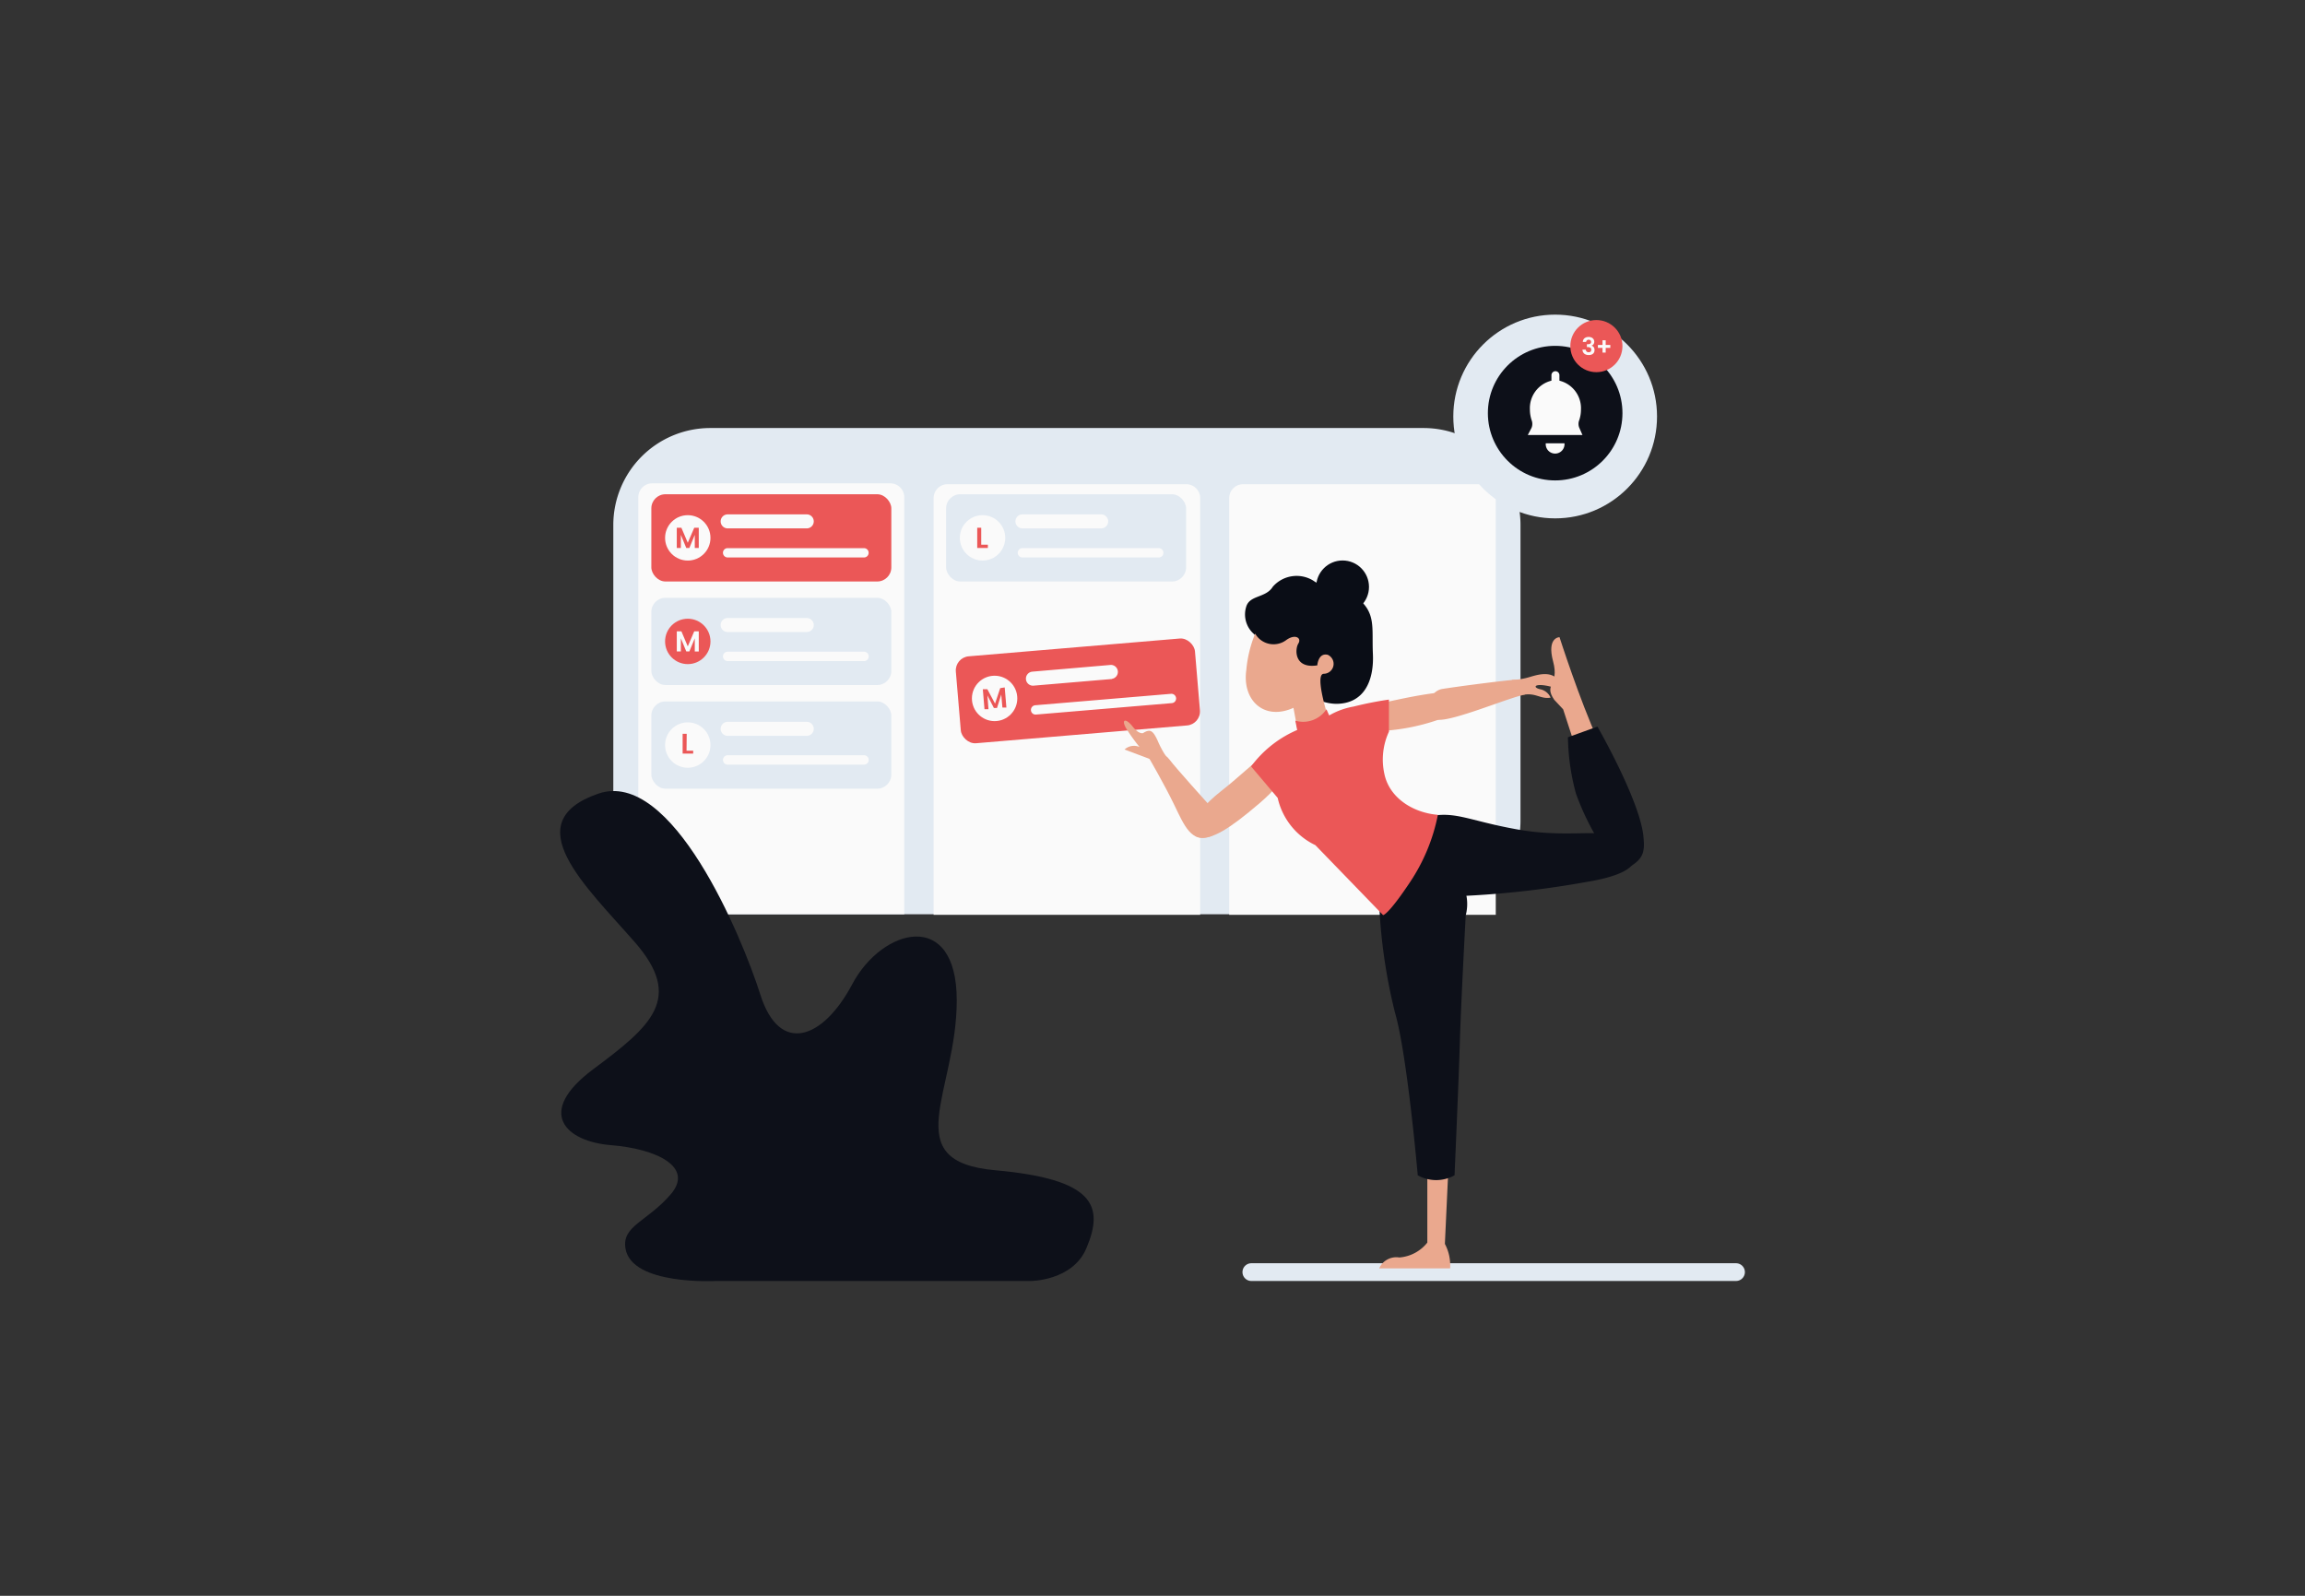<svg id="Layer_1" data-name="Layer 1" xmlns="http://www.w3.org/2000/svg" viewBox="0 0 260 180"><rect x="0" y="0" width="260" height="180" fill="#333333" stroke="none"/><title>Flat Web Illustrations Pack - Scene 47</title><path d="M80.12,48.28h80.45a10.94,10.94,0,0,1,10.94,10.94V92.58A10.55,10.55,0,0,1,161,103.13H79.73A10.55,10.55,0,0,1,69.18,92.58V59.22A10.94,10.94,0,0,1,80.12,48.28Z" fill="#e2eaf2"/><path d="M135.38,103.19v-47a1.57,1.57,0,0,0-1.57-1.57H106.88a1.57,1.57,0,0,0-1.57,1.57v47Z" fill="#fafafa"/><path d="M168.72,103.19v-47a1.57,1.57,0,0,0-1.57-1.57H140.22a1.57,1.57,0,0,0-1.57,1.57v47Z" fill="#fafafa"/><path d="M100.42,54.52H73.59A1.57,1.57,0,0,0,72,56.09V99.76a10.48,10.48,0,0,0,7.71,3.37H102v-47A1.57,1.57,0,0,0,100.42,54.52Z" fill="#fafafa"/><path d="M195.82,144.49H141.15a1,1,0,1,1,0-2h54.67a1,1,0,0,1,0,2Z" fill="#e2eaf2"/><rect x="108.04" y="73.02" width="27.07" height="9.84" rx="1.59" transform="translate(-6.11 10.48) rotate(-4.82)" fill="#EB5757"/><circle cx="112.19" cy="78.78" r="2.56" fill="#fafafa"/><path d="M125.43,76.59l-8.85.75a.79.79,0,0,1-.13-1.58L125.3,75a.79.79,0,0,1,.13,1.57Z" fill="#fafafa"/><path d="M132.18,79.31,116.86,80.6a.52.52,0,0,1-.57-.48.53.53,0,0,1,.48-.57l15.32-1.29a.53.53,0,0,1,.57.48A.52.52,0,0,1,132.18,79.31Z" fill="#fafafa"/><path d="M113.33,77.54l.19,2.27-.45,0-.13-1.47-.48,1.52-.35,0-.73-1.42L111.5,80l-.45,0-.19-2.26.51,0,.87,1.63.58-1.75Z" fill="#EB5757"/><rect x="73.47" y="55.75" width="27.07" height="9.84" rx="1.59" fill="#EB5757"/><path d="M91,59.6H82.08a.79.79,0,1,1,0-1.58H91a.79.79,0,1,1,0,1.58Z" fill="#fafafa"/><path d="M97.46,62.88H82.08a.53.53,0,0,1-.53-.53.52.52,0,0,1,.53-.52H97.46a.52.52,0,0,1,.52.52A.52.52,0,0,1,97.46,62.88Z" fill="#fafafa"/><circle cx="77.58" cy="60.67" r="2.56" fill="#fafafa"/><path d="M78.82,59.53v2.28h-.45V60.33l-.61,1.48h-.35l-.61-1.48v1.48h-.46V59.53h.52l.72,1.69.73-1.69Z" fill="#EB5757"/><rect x="73.47" y="67.43" width="27.07" height="9.84" rx="1.59" fill="#e2eaf2"/><path d="M91,71.29H82.08a.79.79,0,0,1,0-1.58H91a.79.79,0,0,1,0,1.58Z" fill="#fafafa"/><path d="M97.46,74.57H82.08a.53.53,0,1,1,0-1.06H97.46a.53.53,0,0,1,0,1.06Z" fill="#fafafa"/><circle cx="77.58" cy="72.35" r="2.56" fill="#EB5757"/><path d="M78.82,71.21v2.28h-.45V72l-.61,1.48h-.35L76.8,72v1.48h-.46V71.21h.52l.72,1.7.73-1.7Z" fill="#fafafa"/><rect x="73.47" y="79.12" width="27.07" height="9.84" rx="1.59" fill="#e2eaf2"/><path d="M91,83H82.08a.79.79,0,0,1,0-1.58H91A.79.79,0,0,1,91,83Z" fill="#fafafa"/><path d="M97.46,86.25H82.08a.53.53,0,0,1,0-1.06H97.46a.53.53,0,0,1,0,1.06Z" fill="#fafafa"/><circle cx="77.58" cy="84.04" r="2.56" fill="#fafafa"/><path d="M77.44,84.68h.75V85H77V82.77h.46Z" fill="#EB5757"/><rect x="106.72" y="55.75" width="27.07" height="9.84" rx="1.59" fill="#e2eaf2"/><path d="M124.21,59.6h-8.88a.79.79,0,1,1,0-1.58h8.88a.79.79,0,1,1,0,1.58Z" fill="#fafafa"/><path d="M130.71,62.88H115.33a.53.53,0,0,1-.53-.53.52.52,0,0,1,.53-.52h15.38a.52.52,0,0,1,.52.52A.52.52,0,0,1,130.71,62.88Z" fill="#fafafa"/><circle cx="110.83" cy="60.67" r="2.56" fill="#fafafa"/><path d="M110.68,61.44h.75v.37h-1.2V59.53h.45Z" fill="#EB5757"/><path d="M116.27,144.49H80.76s-9.54.53-10.21-3.68c-.41-2.56,2.45-3,5.11-6.1s-1.64-5.13-6.74-5.54-8.58-3.67-2-8.57,10.21-8,4.69-14.32S58.16,92.74,67.49,89.52c8.28-2.86,16.16,16,18.29,22.71s7,5.1,10.36-1.23,11.78-8.58,11.78,1.84S101.09,131,112.26,132s12.31,4,10.29,8.78C121,144.49,116.27,144.49,116.27,144.49Z" fill="#0d1019"/><circle cx="151.44" cy="66.2" r="2.98" fill="#0a0d16"/><path d="M163.15,78.05c-3.38.22-8,1.49-9.38,1.69s-2.09,2.93,1.17,2.74a23.54,23.54,0,0,0,7.29-1.29C163.84,80.52,164.91,77.94,163.15,78.05Z" fill="#eaa88e"/><path d="M161.46,78.62c-.94,2.09.76,2.57.77,2.57,1.69.13,7.53-2.31,9.43-2.76s1.63-2-1.11-1.73c-2.09.21-6,.72-7.79,1a1.67,1.67,0,0,0-1.29.93Z" fill="#eaa88e"/><path d="M171.91,78.36c1.36-.22,1.89.53,3,.33a1.66,1.66,0,0,0-1.15-.94c-.85-.18-.74-.64.59-.42s2.37.91,1.58-.4-2.33-.88-3.36-.57a8.05,8.05,0,0,1-2,.34S169,78,171.91,78.36Z" fill="#eaa88e"/><path d="M143.57,66.18c-.79,1.29-2.61.92-3,2.26a2.92,2.92,0,0,0,.79,3c.83.78,1.34,1.86,2.12,2.73A47.89,47.89,0,0,0,147.28,78a5.23,5.23,0,0,0,3.42,1.39c3.18,0,4.3-2.61,4.16-5.64s.43-4.73-2-6.49-3.11-.64-4.73-1.77A3.57,3.57,0,0,0,143.57,66.18Z" fill="#0a0d16"/><path d="M150,81.53s.68.9-1.16,1.45-2.41-.27-2.41-.27l-.53-2.87c-3.31,1.5-5.8-.85-5.32-4.25a14.15,14.15,0,0,1,1-4.12,2.39,2.39,0,0,0,3.46.76c1-.76,1.82-.31,1.41.36s-.46,2.87,2.14,2.46c0,0,.09-1.45,1.18-1.19a1.12,1.12,0,0,1-.44,2.14C148.16,76,150,81.53,150,81.53Z" fill="#eaa88e"/><path d="M144.76,84.77c1.29.86.72,2.92-2.72,5.86s-5.26,4-6.68,3.85-1.38-2.29,2.37-5.24S143.52,83.67,144.76,84.77Z" fill="#eaa88e"/><path d="M129.61,85.51c.34-1.44,1.81-.53,2.35.22s4.37,5,4.37,5,2.34,2.84.2,3.62-2.95-1.23-4.08-3.57S129.61,85.51,129.61,85.51Z" fill="#eaa88e"/><path d="M128.93,82.69c.78-.47,1.09-.37,1.65.85a10.71,10.71,0,0,0,.91,1.71,1.4,1.4,0,0,1-1.64.42l-3-1.13a1.57,1.57,0,0,1,1.69-.28A20.44,20.44,0,0,1,127,82.11c-.55-1,0-1.12.74-.18S128.93,82.69,128.93,82.69Z" fill="#eaa88e"/><path d="M155.57,143.07h8a5.13,5.13,0,0,0-.59-2.76l.61-13.15H161v13a4.46,4.46,0,0,1-3.16,1.68A2.11,2.11,0,0,0,155.57,143.07Z" fill="#eaa88e"/><path d="M155.57,101.86a61.28,61.28,0,0,0,1.79,12.39c1.38,4.74,2.56,18.32,2.56,18.32a4.24,4.24,0,0,0,4.15,0s.47-10.68.6-15.09.66-14.23.66-14.23a5,5,0,0,0-3.17-6C157.81,95.54,155.57,101.86,155.57,101.86Z" fill="#0d1019"/><path d="M160.52,92.24c3.55-.92,4.77.27,10.65,1.32s9.71-.26,11.68,1.06,3.43,3.68-3.95,4.87a105.45,105.45,0,0,1-14.83,1.61c-3.62.1-7.82-2.63-5.68-5.74Z" fill="#0d1019"/><path d="M180.27,83.54c-2.1-4.61-4.36-11.67-4.36-11.67s-1.46,0-.72,2.75-1.13,2.48.13,4.32l1,1.07,2.08,6.39Z" fill="#eaa88e"/><path d="M180.64,95.36a29.78,29.78,0,0,1-2.88-5.86,25.7,25.7,0,0,1-.9-6.34l3.33-1.2s4.7,8.18,5.17,12.26c.19,1.72.07,2.52-1.3,3.41Z" fill="#0d1019"/><path d="M146.11,81.29A3.14,3.14,0,0,0,149.62,80l.31.7a8.29,8.29,0,0,1,2.74-1,40.13,40.13,0,0,1,4-.79l0,3.62a7.49,7.49,0,0,0-.53,4.69c.53,2.75,3.22,4.46,6.05,4.69a20.91,20.91,0,0,1-3.1,7.53c-2.55,3.84-3.08,3.78-3.08,3.78l-7.64-7.89A7.79,7.79,0,0,1,144.12,90l-3-3.55a12.7,12.7,0,0,1,5.2-4.11Z" fill="#EB5757"/><circle cx="175.42" cy="46.98" r="11.49" fill="#e2eaf2"/><circle cx="175.42" cy="46.6" r="7.59" fill="#0d1019"/><path d="M176.47,50a1.06,1.06,0,1,1-2.11,0Z" fill="#fafafa"/><path d="M172.33,49.07h6.17l-.36-.82a1.14,1.14,0,0,1,0-.87,3.79,3.79,0,0,0,.19-1.18,3.2,3.2,0,0,0-2.43-3.26v-.62a.45.45,0,0,0-.9,0v.62a3.19,3.19,0,0,0-2.43,3.26,3.79,3.79,0,0,0,.19,1.18,1.19,1.19,0,0,1,0,.87Z" fill="#fafafa"/><circle cx="180.07" cy="39.04" r="2.94" fill="#EB5757"/><path d="M178.72,38.16a.73.73,0,0,1,.48-.15.74.74,0,0,1,.34.07.48.48,0,0,1,.21.19.46.46,0,0,1,.08.27.48.48,0,0,1-.09.29.44.44,0,0,1-.22.16h0a.45.45,0,0,1,.25.17.58.58,0,0,1,.09.33.57.57,0,0,1-.07.29.5.5,0,0,1-.23.2.73.73,0,0,1-.35.07.8.8,0,0,1-.5-.15.61.61,0,0,1-.21-.46h.37a.3.3,0,0,0,.1.21.28.28,0,0,0,.23.08.29.29,0,0,0,.22-.07.3.3,0,0,0,.07-.21.25.25,0,0,0-.1-.23.56.56,0,0,0-.32-.07H179v-.32h.08c.26,0,.39-.08.39-.26a.25.25,0,0,0-.07-.18.28.28,0,0,0-.21-.07.27.27,0,0,0-.19.07.31.31,0,0,0-.09.18h-.37A.56.56,0,0,1,178.72,38.16Z" fill="#fafafa"/><path d="M181.64,39.24h-.52v.53h-.36v-.53h-.52v-.33h.52v-.53h.36v.53h.52Z" fill="#fafafa"/></svg>